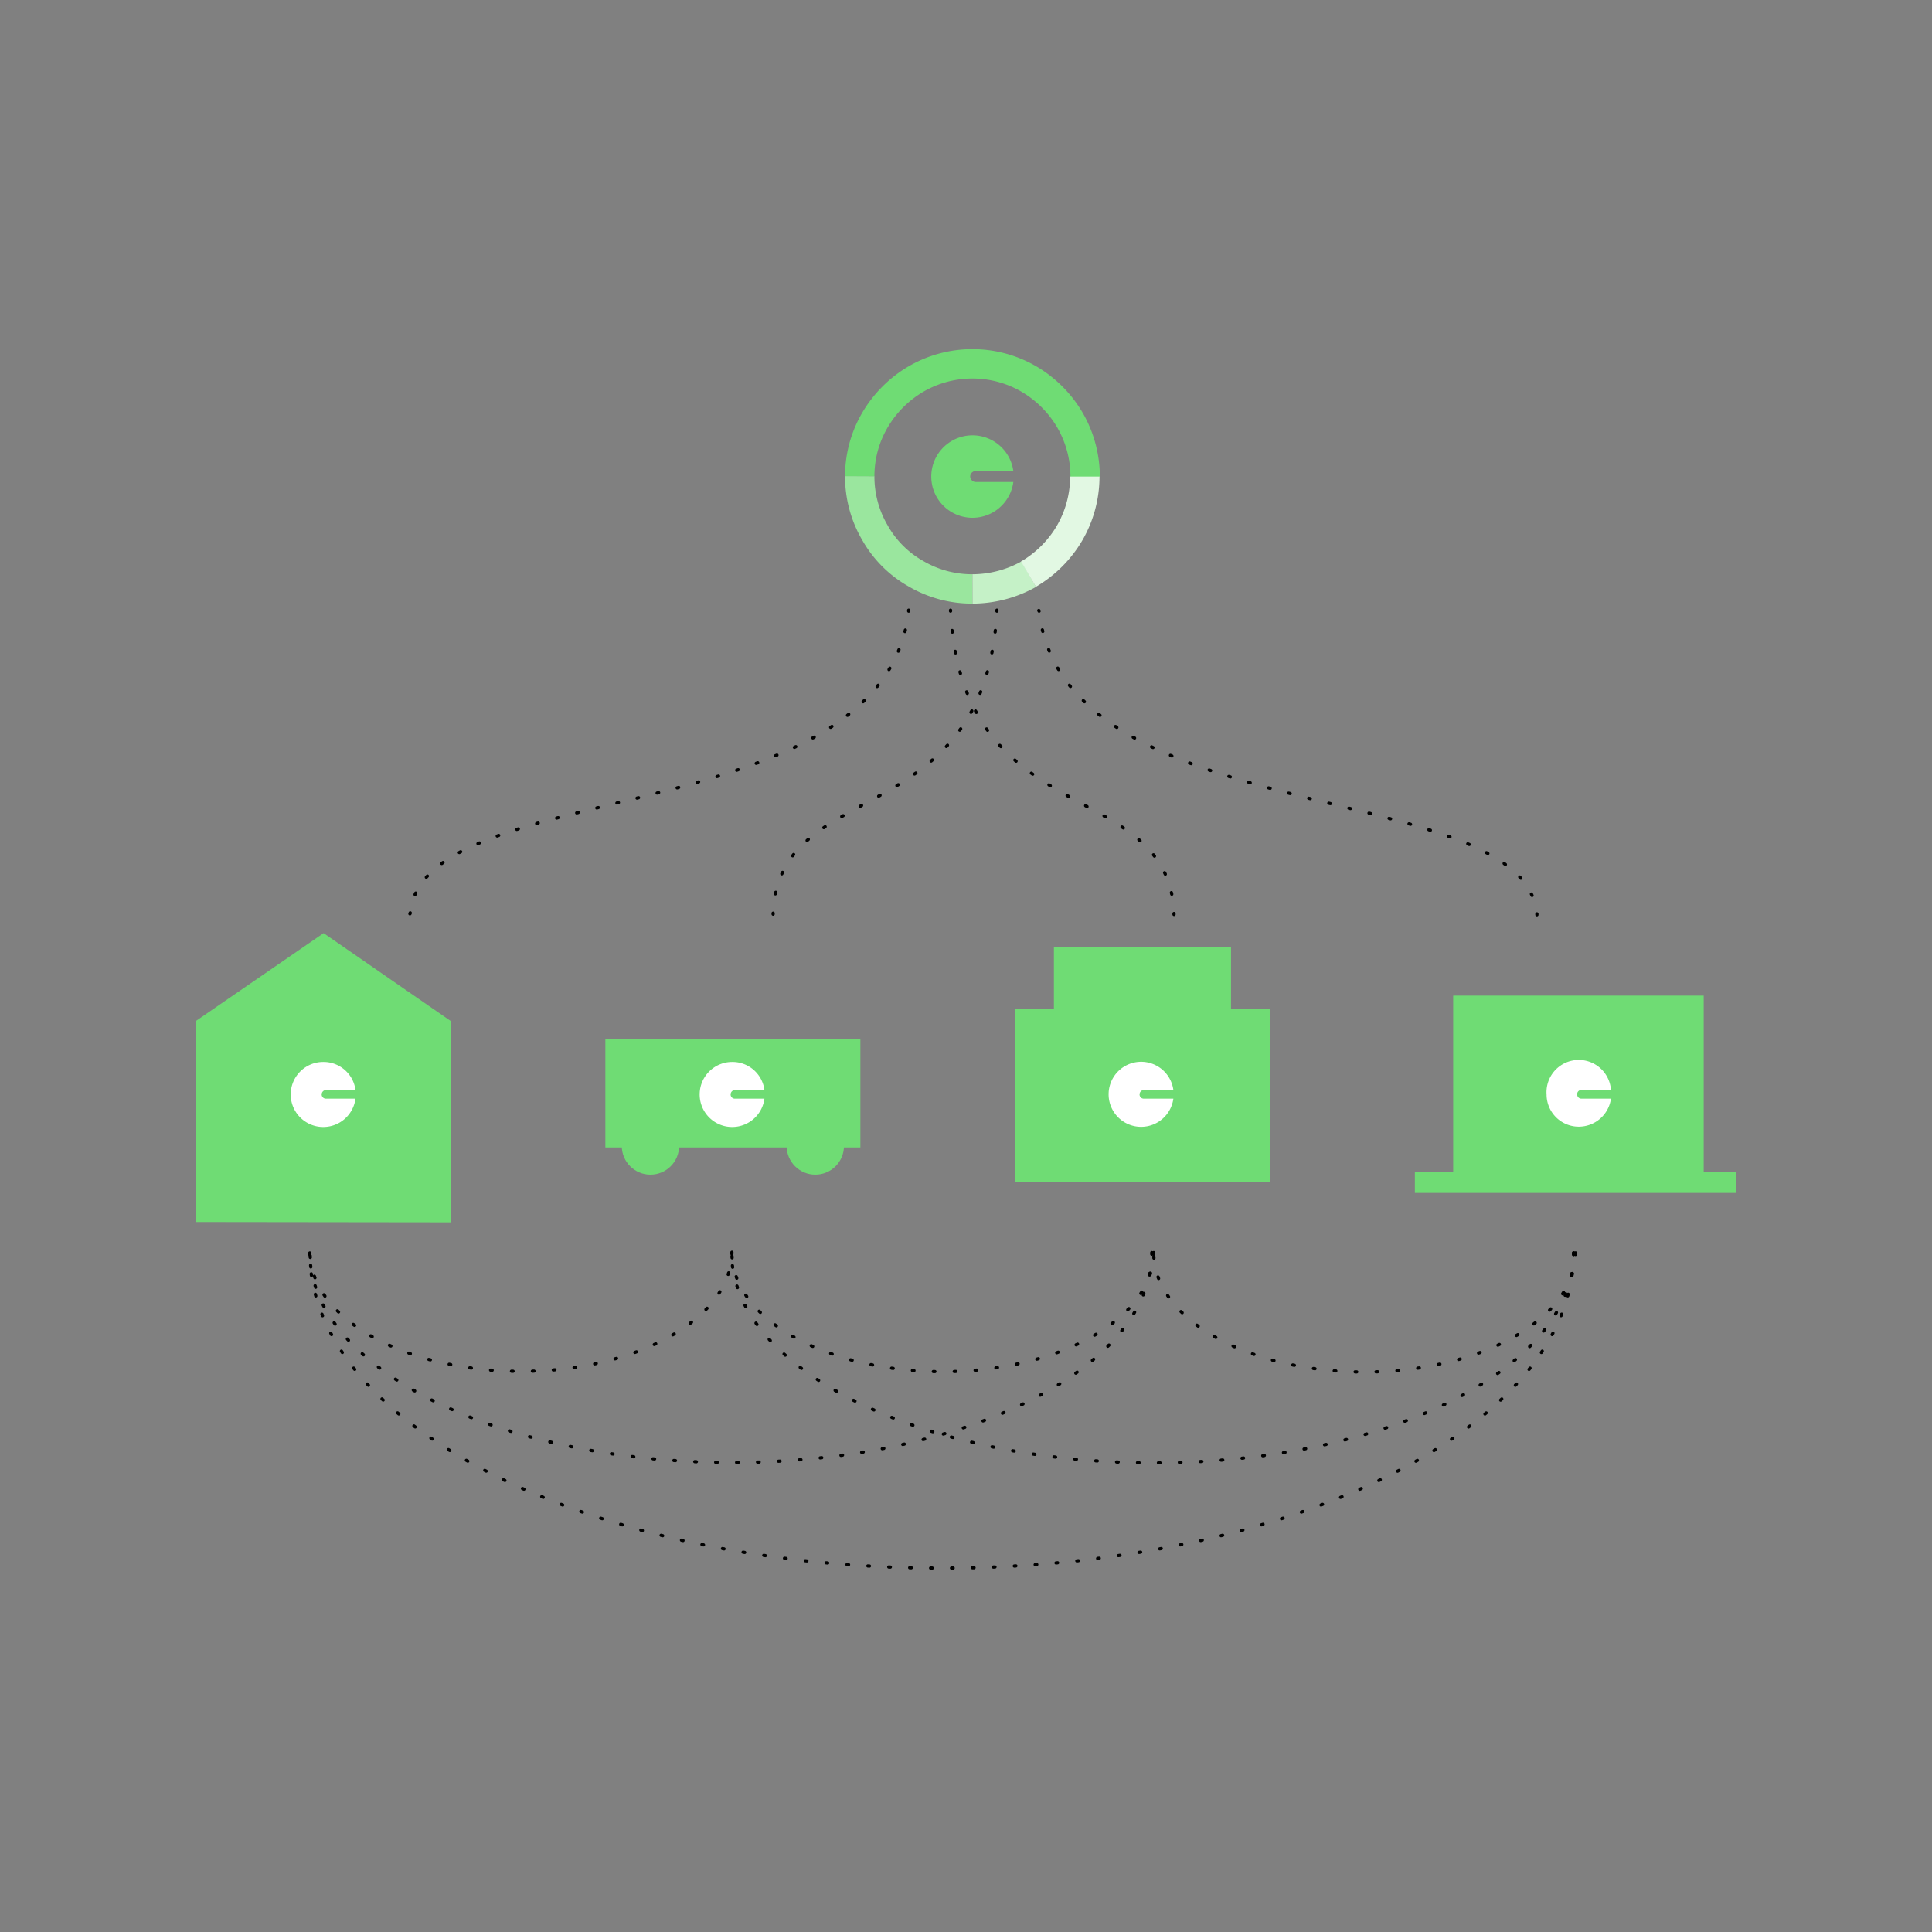 <svg xmlns="http://www.w3.org/2000/svg" viewBox="0 0 600 600">
  <rect x="0" y="0" width="600" height="600" fill="#808080" stroke="none"/>
  <title>3-iot</title>
  <g id="network-diagram">
    <g>
      <rect x="327.3" y="294" width="55" height="43.69" fill="#6fdc74"/>
      <polygon points="140 379.6 60.8 379.5 60.8 317.1 100.5 289.8 140 317.1 140 379.6" fill="#6fdc74"/>
      <g>
        <path d="M301.3,148h0a1.7,1.7,0,0,1,1.7-1.7h11.7a12.8,12.8,0,1,0,0,3.4H303A1.8,1.8,0,0,1,301.3,148Z" fill="#6fdc74"/>
        <g>
          <path d="M267,148a34.4,34.4,0,0,1,4.7-17.5,35.7,35.7,0,0,1,12.8-12.8,34.9,34.9,0,0,1,35,0,35.7,35.7,0,0,1,12.8,12.8,35.1,35.1,0,0,1,4.7,17.6" fill="none" stroke="#6fdc74" stroke-miterlimit="10" stroke-width="9.12"/>
          <path d="M302,182.9a34.4,34.4,0,0,1-17.5-4.7,33.5,33.5,0,0,1-12.8-12.8,34.4,34.4,0,0,1-4.7-17.5" fill="none" stroke="#9ae69e" stroke-miterlimit="10" stroke-width="9.12"/>
          <path d="M319.5,178.3a36,36,0,0,1-17.5,4.6" fill="none" stroke="#c5f1c7" stroke-miterlimit="10" stroke-width="9.12"/>
          <path d="M336.9,148a35,35,0,0,1-4.7,17.5,35.7,35.7,0,0,1-12.8,12.8" fill="none" stroke="#e2f8e3" stroke-miterlimit="10" stroke-width="9.12"/>
        </g>
      </g>
      <path d="M227.3,388.9c-.1,20.5-29.4,37-65.6,37s-65.5-16.7-65.4-37.1" fill="none" stroke="#000" stroke-linecap="round" stroke-miterlimit="10" stroke-dasharray="0.5 6"/>
      <path d="M357.7,389c0,36.1-58.5,65.3-130.7,65.2S96.2,424.9,96.2,388.9" fill="none" stroke="#000" stroke-linecap="round" stroke-miterlimit="10" stroke-dasharray="0.5 6"/>
      <path d="M488.7,389.1c0,54.1-87.9,97.9-196.3,97.9S96.2,443,96.2,388.9" fill="none" stroke="#000" stroke-linecap="round" stroke-miterlimit="10" stroke-dasharray="0.5 6"/>
      <path d="M488.7,389.1c0,36.1-58.5,65.3-130.7,65.2S227.2,425,227.2,389" fill="none" stroke="#000" stroke-linecap="round" stroke-miterlimit="10" stroke-dasharray="0.5 6"/>
      <path d="M358.3,389c-.1,20.5-29.4,37-65.6,37s-65.5-16.6-65.4-37.1" fill="none" stroke="#000" stroke-linecap="round" stroke-miterlimit="10" stroke-dasharray="0.5 6"/>
      <path d="M489.3,389.1c-.1,20.5-29.4,37-65.6,37s-65.5-16.6-65.4-37.1" fill="none" stroke="#000" stroke-linecap="round" stroke-miterlimit="10" stroke-dasharray="0.5 6"/>
      <g>
        <g>
          <path d="M364.6,284v-.3" fill="none" stroke="#000" stroke-linecap="round" stroke-miterlimit="10"/>
          <path d="M363.9,277.7c-7.2-34.8-63.5-22.5-68.5-84.9" fill="none" stroke="#000" stroke-linecap="round" stroke-miterlimit="10" stroke-dasharray="0.5 6.05"/>
          <path d="M295.2,189.8v-.3" fill="none" stroke="#000" stroke-linecap="round" stroke-miterlimit="10"/>
        </g>
        <g>
          <path d="M477.3,284.1v-.3" fill="none" stroke="#000" stroke-linecap="round" stroke-miterlimit="10"/>
          <path d="M475.8,278.1c-15.5-35.2-141.6-22.7-152.7-85.4" fill="none" stroke="#000" stroke-linecap="round" stroke-miterlimit="10" stroke-dasharray="0.49 5.94"/>
          <path d="M322.7,189.8c0-.1,0-.2-.1-.2" fill="none" stroke="#000" stroke-linecap="round" stroke-miterlimit="10"/>
        </g>
        <g>
          <path d="M240.1,283.9v-.3" fill="none" stroke="#000" stroke-linecap="round" stroke-miterlimit="10"/>
          <path d="M240.8,277.6c7.2-34.8,63.5-22.4,68.6-84.8" fill="none" stroke="#000" stroke-linecap="round" stroke-miterlimit="10" stroke-dasharray="0.5 6.05"/>
          <path d="M309.6,189.8v-.3" fill="none" stroke="#000" stroke-linecap="round" stroke-miterlimit="10"/>
        </g>
        <g>
          <path d="M127.3,283.8a.4.4,0,0,0,.1-.3" fill="none" stroke="#000" stroke-linecap="round" stroke-miterlimit="10"/>
          <path d="M128.9,277.8c15.5-35.2,141.7-22.4,152.9-85.1" fill="none" stroke="#000" stroke-linecap="round" stroke-miterlimit="10" stroke-dasharray="0.49 5.94"/>
          <path d="M282.2,189.8v-.3" fill="none" stroke="#000" stroke-linecap="round" stroke-miterlimit="10"/>
        </g>
      </g>
      <path d="M99.9,339.9h0a1.4,1.4,0,0,1,1.4-1.4h9.1a10,10,0,0,0-9.9-8.7,10.1,10.1,0,1,0,9.9,11.4h-9.1A1.3,1.3,0,0,1,99.9,339.9Z" fill="#fff"/>
      <g>
        <rect x="188" y="322.8" width="79.2" height="33.55" fill="#6fdc74"/>
        <g>
          <circle cx="202" cy="355.9" r="8.9" fill="#6fdc74"/>
          <circle cx="253.2" cy="355.9" r="8.9" fill="#6fdc74"/>
        </g>
      </g>
      <path d="M226.9,339.9h0a1.4,1.4,0,0,1,1.4-1.4h9.1a10,10,0,0,0-9.9-8.7,10.1,10.1,0,1,0,9.9,11.4h-9.1A1.3,1.3,0,0,1,226.9,339.9Z" fill="#fff"/>
      <rect x="315.2" y="313.3" width="79.2" height="53.71" fill="#6fdc74"/>
      <path d="M353.9,339.9h0a1.4,1.4,0,0,1,1.4-1.4h9.1a10.1,10.1,0,1,0,0,2.7h-9.1A1.3,1.3,0,0,1,353.9,339.9Z" fill="#fff"/>
      <g>
        <rect x="451.3" y="309.2" width="77.8" height="54.76" fill="#6fdc74"/>
        <rect x="439.4" y="364" width="99.8" height="6.47" fill="#6fdc74"/>
      </g>
      <path d="M489.8,339.9h0a1.3,1.3,0,0,1,1.3-1.4h9.2a10,10,0,0,0-20,1.4,10,10,0,0,0,10,10,10.1,10.1,0,0,0,10-8.7h-9.2A1.3,1.3,0,0,1,489.8,339.9Z" fill="#fff"/>
    </g>
  </g>
</svg>
